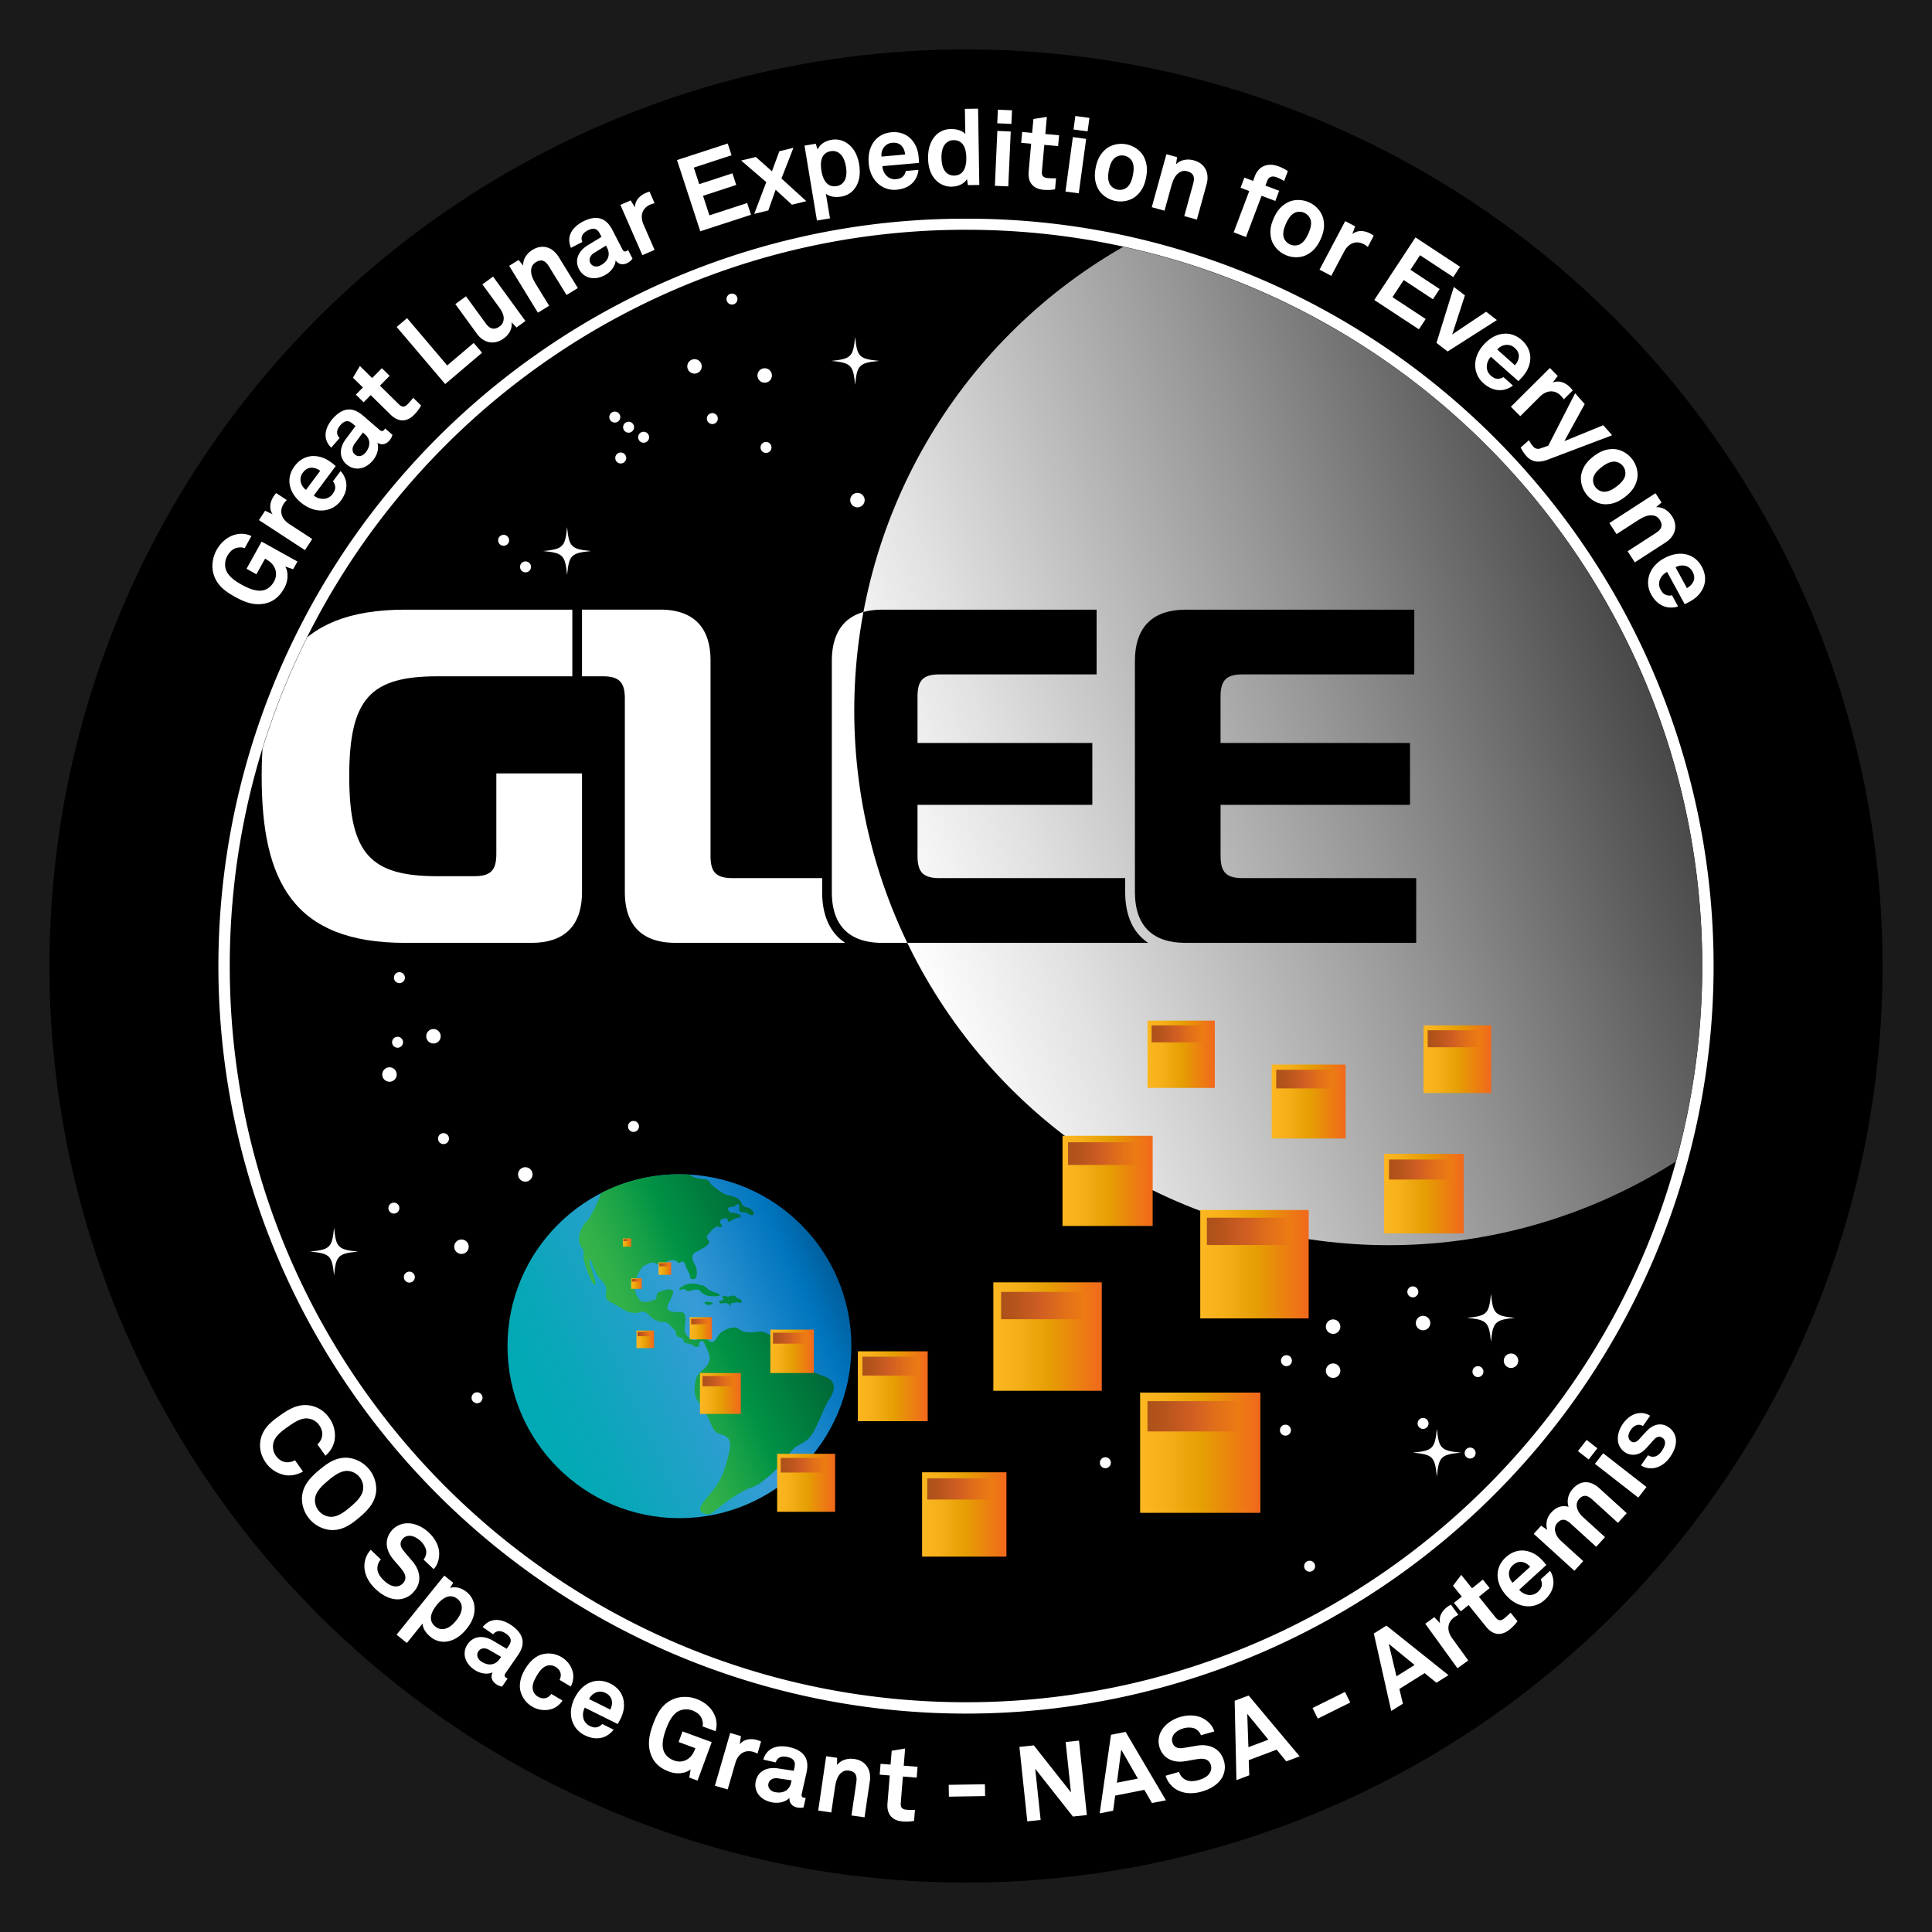 <svg xmlns="http://www.w3.org/2000/svg" xmlns:xlink="http://www.w3.org/1999/xlink" viewBox="0 0 1920 1920"><defs><style>.cls-1{fill:none;}.cls-2{fill:#1a1a1a;}.cls-3{fill:#fff;}.cls-4{clip-path:url(#clip-path);}.cls-5{fill:url(#linear-gradient);}.cls-6{clip-path:url(#clip-path-2);}.cls-7{fill:url(#New_Gradient_Swatch_copy);}.cls-8{fill:url(#New_Gradient_Swatch_copy_3);}.cls-9{fill:url(#New_Gradient_Swatch);}.cls-10{fill:url(#New_Gradient_Swatch_copy_2);}.cls-11{fill:url(#New_Gradient_Swatch-2);}.cls-12{fill:url(#New_Gradient_Swatch_copy_2-2);}.cls-13{fill:url(#New_Gradient_Swatch-3);}.cls-14{fill:url(#New_Gradient_Swatch_copy_2-3);}.cls-15{fill:url(#New_Gradient_Swatch-4);}.cls-16{fill:url(#New_Gradient_Swatch_copy_2-4);}.cls-17{fill:url(#New_Gradient_Swatch-5);}.cls-18{fill:url(#New_Gradient_Swatch_copy_2-5);}.cls-19{fill:url(#New_Gradient_Swatch-6);}.cls-20{fill:url(#New_Gradient_Swatch_copy_2-6);}.cls-21{fill:url(#New_Gradient_Swatch-7);}.cls-22{fill:url(#New_Gradient_Swatch_copy_2-7);}.cls-23{fill:url(#New_Gradient_Swatch-8);}.cls-24{fill:url(#New_Gradient_Swatch_copy_2-8);}.cls-25{fill:url(#New_Gradient_Swatch-9);}.cls-26{fill:url(#New_Gradient_Swatch_copy_2-9);}.cls-27{fill:url(#New_Gradient_Swatch-10);}.cls-28{fill:url(#New_Gradient_Swatch_copy_2-10);}.cls-29{fill:url(#New_Gradient_Swatch-11);}.cls-30{fill:url(#New_Gradient_Swatch_copy_2-11);}.cls-31{fill:url(#New_Gradient_Swatch-12);}.cls-32{fill:url(#New_Gradient_Swatch_copy_2-12);}.cls-33{fill:url(#New_Gradient_Swatch-13);}.cls-34{fill:url(#New_Gradient_Swatch_copy_2-13);}.cls-35{fill:url(#New_Gradient_Swatch-14);}.cls-36{fill:url(#New_Gradient_Swatch_copy_2-14);}.cls-37{fill:url(#New_Gradient_Swatch-15);}.cls-38{fill:url(#New_Gradient_Swatch_copy_2-15);}.cls-39{fill:url(#New_Gradient_Swatch-16);}.cls-40{fill:url(#New_Gradient_Swatch_copy_2-16);}.cls-41{fill:url(#New_Gradient_Swatch-17);}.cls-42{fill:url(#New_Gradient_Swatch_copy_2-17);}.cls-43{fill:url(#New_Gradient_Swatch-18);}.cls-44{fill:url(#New_Gradient_Swatch_copy_2-18);}</style><clipPath id="clip-path"><circle id="Main_Mask" data-name="Main Mask" class="cls-1" cx="960" cy="960" r="731.67"/></clipPath><linearGradient id="linear-gradient" x1="878.11" y1="880.27" x2="1882.15" y2="532.27" gradientUnits="userSpaceOnUse"><stop offset="0" stop-color="#fff"/><stop offset="0.14" stop-color="#e1e1e1"/><stop offset="0.45" stop-color="#949494"/><stop offset="0.91" stop-color="#1a1a1a"/><stop offset="1"/></linearGradient><clipPath id="clip-path-2"><circle id="Moon_Mask" data-name="Moon Mask" class="cls-1" cx="1380.13" cy="706.27" r="531.18"/></clipPath><linearGradient id="New_Gradient_Swatch_copy" x1="527.03" y1="1404.13" x2="839.08" y2="1264.57" gradientUnits="userSpaceOnUse"><stop offset="0" stop-color="#00a9b3"/><stop offset="0.15" stop-color="#09a7b9"/><stop offset="0.4" stop-color="#23a0c9"/><stop offset="0.57" stop-color="#389bd7"/><stop offset="0.87" stop-color="#0075be"/><stop offset="0.99" stop-color="#005b97"/></linearGradient><linearGradient id="New_Gradient_Swatch_copy_3" x1="625.36" y1="1356.66" x2="787.13" y2="1283.93" gradientUnits="userSpaceOnUse"><stop offset="0" stop-color="#39b54a"/><stop offset="0.14" stop-color="#30af49"/><stop offset="0.36" stop-color="#16a047"/><stop offset="0.52" stop-color="#009245"/><stop offset="1" stop-color="#006837"/></linearGradient><linearGradient id="New_Gradient_Swatch" x1="987.18" y1="1328.24" x2="1094.94" y2="1328.24" gradientTransform="translate(2369.3 287.18) rotate(90)" gradientUnits="userSpaceOnUse"><stop offset="0" stop-color="#fcb721"/><stop offset="0.22" stop-color="#f5af18"/><stop offset="0.52" stop-color="#e59e03"/><stop offset="1" stop-color="#f1681c"/></linearGradient><linearGradient id="New_Gradient_Swatch_copy_2" x1="994.92" y1="1297.45" x2="1077.11" y2="1297.45" gradientTransform="translate(-261.43 2333.47) rotate(-90)" gradientUnits="userSpaceOnUse"><stop offset="0" stop-color="#ad511a"/><stop offset="0.18" stop-color="#b6541c"/><stop offset="0.48" stop-color="#d05e23"/><stop offset="0.48" stop-color="#d05e23"/><stop offset="0.73" stop-color="#e06e1a"/><stop offset="1" stop-color="#ed7b13"/></linearGradient><linearGradient id="New_Gradient_Swatch-2" x1="852.52" y1="1377.66" x2="921.94" y2="1377.66" gradientTransform="translate(2264.89 490.43) rotate(90)" xlink:href="#New_Gradient_Swatch"/><linearGradient id="New_Gradient_Swatch_copy_2-2" x1="857.1" y1="1357.65" x2="913.97" y2="1357.65" gradientTransform="translate(-472.12 2243.18) rotate(-90)" xlink:href="#New_Gradient_Swatch_copy_2"/><linearGradient id="New_Gradient_Swatch-3" x1="772.31" y1="1473.56" x2="829.95" y2="1473.56" gradientTransform="translate(2274.7 672.43) rotate(90)" xlink:href="#New_Gradient_Swatch"/><linearGradient id="New_Gradient_Swatch_copy_2-3" x1="775.85" y1="1456.11" x2="819.81" y2="1456.11" gradientTransform="translate(-658.28 2253.94) rotate(-90)" xlink:href="#New_Gradient_Swatch_copy_2"/><linearGradient id="New_Gradient_Swatch-4" x1="765.55" y1="1342.95" x2="808.73" y2="1342.95" gradientTransform="translate(2130.09 555.81) rotate(90)" xlink:href="#New_Gradient_Swatch"/><linearGradient id="New_Gradient_Swatch_copy_2-4" x1="768.2" y1="1329.87" x2="801.13" y2="1329.87" gradientTransform="translate(-545.21 2114.54) rotate(-90)" xlink:href="#New_Gradient_Swatch_copy_2"/><linearGradient id="New_Gradient_Swatch-5" x1="695.64" y1="1384.84" x2="736.23" y2="1384.84" gradientTransform="translate(2100.77 668.91) rotate(90)" xlink:href="#New_Gradient_Swatch"/><linearGradient id="New_Gradient_Swatch_copy_2-5" x1="698.13" y1="1372.55" x2="729.09" y2="1372.55" gradientTransform="translate(-658.94 2086.16) rotate(-90)" xlink:href="#New_Gradient_Swatch_copy_2"/><linearGradient id="New_Gradient_Swatch-6" x1="619.11" y1="1234.83" x2="627.23" y2="1234.83" gradientTransform="translate(1858 611.65) rotate(90)" xlink:href="#New_Gradient_Swatch"/><linearGradient id="New_Gradient_Swatch_copy_2-6" x1="619.61" y1="1232.37" x2="625.81" y2="1232.37" gradientTransform="translate(-609.66 1855.08) rotate(-90)" xlink:href="#New_Gradient_Swatch_copy_2"/><linearGradient id="New_Gradient_Swatch-7" x1="627.23" y1="1275.59" x2="637.79" y2="1275.59" gradientTransform="translate(1908.1 643.08) rotate(90)" xlink:href="#New_Gradient_Swatch"/><linearGradient id="New_Gradient_Swatch_copy_2-7" x1="627.88" y1="1272.39" x2="635.93" y2="1272.39" gradientTransform="translate(-640.48 1904.3) rotate(-90)" xlink:href="#New_Gradient_Swatch_copy_2"/><linearGradient id="New_Gradient_Swatch-8" x1="654.47" y1="1260.7" x2="666.99" y2="1260.7" gradientTransform="translate(1921.42 599.97) rotate(90)" xlink:href="#New_Gradient_Swatch"/><linearGradient id="New_Gradient_Swatch_copy_2-8" x1="655.23" y1="1256.91" x2="664.78" y2="1256.91" gradientTransform="translate(-596.9 1916.92) rotate(-90)" xlink:href="#New_Gradient_Swatch_copy_2"/><linearGradient id="New_Gradient_Swatch-9" x1="632.51" y1="1331" x2="649.97" y2="1331" gradientTransform="translate(1972.25 689.76) rotate(90)" xlink:href="#New_Gradient_Swatch"/><linearGradient id="New_Gradient_Swatch_copy_2-9" x1="633.58" y1="1325.72" x2="646.9" y2="1325.72" gradientTransform="translate(-685.48 1965.96) rotate(-90)" xlink:href="#New_Gradient_Swatch_copy_2"/><linearGradient id="New_Gradient_Swatch-10" x1="685.45" y1="1319.99" x2="707.48" y2="1319.99" gradientTransform="translate(2016.46 623.53) rotate(90)" xlink:href="#New_Gradient_Swatch"/><linearGradient id="New_Gradient_Swatch_copy_2-10" x1="686.81" y1="1313.33" x2="703.6" y2="1313.33" gradientTransform="translate(-618.12 2008.53) rotate(-90)" xlink:href="#New_Gradient_Swatch_copy_2"/><linearGradient id="New_Gradient_Swatch-11" x1="916.36" y1="1505.05" x2="1000.19" y2="1505.05" gradientTransform="translate(2463.33 546.77) rotate(90)" xlink:href="#New_Gradient_Swatch"/><linearGradient id="New_Gradient_Swatch_copy_2-11" x1="921.51" y1="1479.66" x2="985.44" y2="1479.66" gradientTransform="translate(-526.19 2433.14) rotate(-90)" xlink:href="#New_Gradient_Swatch_copy_2"/><linearGradient id="New_Gradient_Swatch-12" x1="1133.04" y1="1443.69" x2="1252.54" y2="1443.69" gradientTransform="translate(2636.48 250.9) rotate(90)" xlink:href="#New_Gradient_Swatch"/><linearGradient id="New_Gradient_Swatch_copy_2-12" x1="1140.37" y1="1407.51" x2="1231.52" y2="1407.51" gradientTransform="translate(-221.56 2593.45) rotate(-90)" xlink:href="#New_Gradient_Swatch_copy_2"/><linearGradient id="New_Gradient_Swatch-13" x1="1192.79" y1="1256.35" x2="1300.55" y2="1256.35" gradientTransform="translate(2503.02 9.68) rotate(90)" xlink:href="#New_Gradient_Swatch"/><linearGradient id="New_Gradient_Swatch_copy_2-13" x1="1199.4" y1="1223.72" x2="1281.6" y2="1223.72" gradientTransform="translate(16.78 2464.22) rotate(-90)" xlink:href="#New_Gradient_Swatch_copy_2"/><linearGradient id="New_Gradient_Swatch-14" x1="1055.92" y1="1173.57" x2="1145.51" y2="1173.57" gradientTransform="translate(2274.28 72.85) rotate(90)" xlink:href="#New_Gradient_Swatch"/><linearGradient id="New_Gradient_Swatch_copy_2-14" x1="1061.42" y1="1146.44" x2="1129.75" y2="1146.44" gradientTransform="translate(-50.86 2242.02) rotate(-90)" xlink:href="#New_Gradient_Swatch_copy_2"/><linearGradient id="New_Gradient_Swatch-15" x1="1263.82" y1="1094.68" x2="1337.29" y2="1094.68" gradientTransform="translate(2395.23 -205.88) rotate(90)" xlink:href="#New_Gradient_Swatch"/><linearGradient id="New_Gradient_Swatch_copy_2-15" x1="1268.32" y1="1072.43" x2="1324.37" y2="1072.43" gradientTransform="translate(223.92 2368.77) rotate(-90)" xlink:href="#New_Gradient_Swatch_copy_2"/><linearGradient id="New_Gradient_Swatch-16" x1="1375.54" y1="1186.2" x2="1454.62" y2="1186.2" gradientTransform="translate(2601.28 -228.87) rotate(90)" xlink:href="#New_Gradient_Swatch"/><linearGradient id="New_Gradient_Swatch_copy_2-16" x1="1380.39" y1="1162.26" x2="1440.7" y2="1162.26" gradientTransform="translate(248.29 2572.8) rotate(-90)" xlink:href="#New_Gradient_Swatch_copy_2"/><linearGradient id="New_Gradient_Swatch-17" x1="1140.37" y1="1047.72" x2="1207.26" y2="1047.72" gradientTransform="translate(2221.53 -126.1) rotate(90)" xlink:href="#New_Gradient_Swatch"/><linearGradient id="New_Gradient_Swatch_copy_2-17" x1="1144.48" y1="1027.46" x2="1195.49" y2="1027.46" gradientTransform="translate(142.52 2197.45) rotate(-90)" xlink:href="#New_Gradient_Swatch_copy_2"/><linearGradient id="New_Gradient_Swatch-18" x1="1414.72" y1="1052.66" x2="1481.96" y2="1052.66" gradientTransform="translate(2501 -395.68) rotate(90)" xlink:href="#New_Gradient_Swatch"/><linearGradient id="New_Gradient_Swatch_copy_2-18" x1="1418.84" y1="1032.3" x2="1470.13" y2="1032.3" gradientTransform="translate(412.19 2476.78) rotate(-90)" xlink:href="#New_Gradient_Swatch_copy_2"/></defs><g id="Layer_1" data-name="Layer 1"><rect class="cls-2" width="1920" height="1920"/></g><g id="Patches"><g id="Patch_Idea_3" data-name="Patch Idea 3"><circle id="Blackground" cx="960" cy="960" r="910.89"/><g id="White_Ring" data-name="White Ring"><path class="cls-3" d="M960,228.33c404.09,0,731.67,327.58,731.67,731.67S1364.09,1691.67,960,1691.67,228.33,1364.09,228.33,960,555.91,228.33,960,228.33m0-11A739.24,739.24,0,0,0,544.76,344.18,744.85,744.85,0,0,0,275.7,670.92a741.68,741.68,0,0,0,68.48,704.32A744.85,744.85,0,0,0,670.92,1644.3a741.68,741.68,0,0,0,704.32-68.48,744.85,744.85,0,0,0,269.06-326.74,741.68,741.68,0,0,0-68.48-704.32A744.85,744.85,0,0,0,1249.08,275.7,738,738,0,0,0,960,217.33Z"/></g><g id="Main_Clip" data-name="Main Clip"><g class="cls-4"><g id="GLEE_white" data-name="GLEE white"><path class="cls-3" d="M1405.49,670.21H1235.2c-16.55,0-22.23,5.68-22.23,22.23v45.89h188.27v61.49H1213v50.61c0,16.56,5.68,22.24,22.23,22.24h172.18V937H1178c-30.75,0-50.14-15.14-50.14-50.62V657c0-35.48,19.39-51.09,50.14-51.09h227.52Z"/><path class="cls-3" d="M493.25,848.54c0,16.56-5.67,22.23-22.23,22.23H435.07c-66.22,0-88-21.28-88-99.33s21.76-99.34,88-99.34H568.78V605.88H402.43c-111.16,0-142.38,61.49-142.38,165.56S291.27,937,402.43,937H528.26c30.74,0,50.14-15.14,50.14-50.62V768.6H493.25Z"/><path class="cls-3" d="M833.6,932c-11-10.38-16.55-25.72-16.55-45.6V872.67H728.34c-16.56,0-22.23-5.68-22.23-22.23v-194c0-35.47-19.4-50.61-50.14-50.61H578.4V672.1h20.33c16.56,0,22.23,5.68,22.23,22.24v192c0,35.48,19.4,50.62,50.14,50.62H839.92A47.22,47.22,0,0,1,833.6,932Z"/><path class="cls-3" d="M1134.76,932c-11-10.38-16.55-25.72-16.55-45.6V872.67H934.05c-16.56,0-22.23-5.68-22.23-22.24V799.82h173.72V738.33H911.82V692.44c0-16.55,5.67-22.23,22.23-22.23H1089.8V605.88h-213c-30.74,0-50.14,15.61-50.14,51.09V886.38c0,35.48,19.4,50.62,50.14,50.62h264.27A46.6,46.6,0,0,1,1134.76,932Z"/></g><circle id="Moon" class="cls-5" cx="1380.13" cy="706.27" r="531.18"/><g id="Moon_Clip" data-name="Moon Clip"><g class="cls-6"><g id="GLEE_black" data-name="GLEE black"><path d="M1405.49,670.21H1235.2c-16.55,0-22.23,5.68-22.23,22.23v45.89h188.27v61.49H1213v50.61c0,16.56,5.68,22.24,22.23,22.24h172.18V937H1178c-30.75,0-50.14-15.14-50.14-50.62V657c0-35.48,19.39-51.09,50.14-51.09h227.52Z"/><path d="M493.25,848.54c0,16.56-5.67,22.23-22.23,22.23H435.07c-66.22,0-88-21.28-88-99.33s21.76-99.34,88-99.34H568.78V605.88H402.43c-111.16,0-142.38,61.49-142.38,165.56S291.27,937,402.43,937H528.26c30.74,0,50.14-15.14,50.14-50.62V768.6H493.25Z"/><path d="M833.6,932c-11-10.38-16.55-25.72-16.55-45.6V872.67H728.34c-16.56,0-22.23-5.68-22.23-22.23v-194c0-35.47-19.4-50.61-50.14-50.61H578.4V672.1h20.33c16.56,0,22.23,5.68,22.23,22.24v192c0,35.48,19.4,50.62,50.14,50.62H839.92A47.22,47.22,0,0,1,833.6,932Z"/><path d="M1134.76,932c-11-10.38-16.55-25.72-16.55-45.6V872.67H934.05c-16.56,0-22.23-5.68-22.23-22.24V799.82h173.72V738.33H911.82V692.44c0-16.55,5.67-22.23,22.23-22.23H1089.8V605.88h-213c-30.74,0-50.14,15.61-50.14,51.09V886.38c0,35.48,19.4,50.62,50.14,50.62h264.27A46.6,46.6,0,0,1,1134.76,932Z"/></g></g></g><g id="Stars_1" data-name="Stars 1"><path class="cls-3" d="M826.05,358.64c10.43,1.05,15.41,2.08,18.56,5.23s4.17,8.12,5.22,18.55c1-10.43,2.08-15.41,5.22-18.55s8.12-4.18,18.56-5.23c-10.44-1.05-15.42-2.08-18.56-5.22s-4.17-8.12-5.22-18.56c-1.05,10.44-2.08,15.42-5.22,18.56S836.48,357.59,826.05,358.64Z"/><path class="cls-3" d="M539.78,547.62c10.44,1,15.42,2.08,18.56,5.22s4.17,8.12,5.22,18.56c1.05-10.44,2.08-15.42,5.23-18.56s8.12-4.17,18.55-5.22c-10.43-1-15.41-2.08-18.55-5.23s-4.18-8.12-5.23-18.55c-1,10.43-2.08,15.41-5.22,18.55S550.22,546.57,539.78,547.62Z"/><circle class="cls-3" cx="610.98" cy="414.49" r="5.46"/><circle class="cls-3" cx="624.69" cy="424.55" r="5.46"/><circle class="cls-3" cx="639.63" cy="434.54" r="5.46"/><circle class="cls-3" cx="616.89" cy="455.15" r="5.46"/><circle class="cls-3" cx="500.5" cy="536.95" r="5.46"/><circle class="cls-3" cx="522.26" cy="563.35" r="5.46"/><circle class="cls-3" cx="707.92" cy="415.97" r="5.46"/><circle class="cls-3" cx="727.43" cy="297.22" r="5.46"/><circle class="cls-3" cx="761.26" cy="444.66" r="5.46"/><circle class="cls-3" cx="690.2" cy="364.11" r="7.2"/><circle class="cls-3" cx="759.94" cy="373.14" r="7.2"/><circle class="cls-3" cx="852.11" cy="497.01" r="7.2"/></g><g id="Stars_1-2" data-name="Stars 1"><path class="cls-3" d="M1404.16,1443.6c10.44,1.05,15.42,2.08,18.56,5.22s4.17,8.12,5.22,18.56c1-10.44,2.09-15.42,5.23-18.56s8.12-4.17,18.56-5.22c-10.44-1-15.42-2.08-18.56-5.22s-4.18-8.12-5.23-18.56c-1,10.44-2.08,15.42-5.22,18.56S1414.6,1442.55,1404.16,1443.6Z"/><path class="cls-3" d="M1457.94,1309.67c10.44,1,15.42,2.09,18.56,5.23s4.18,8.12,5.23,18.56c1-10.44,2.08-15.42,5.22-18.56s8.12-4.18,18.56-5.23c-10.44-1.05-15.42-2.08-18.56-5.22s-4.18-8.12-5.22-18.56c-1,10.44-2.09,15.42-5.23,18.56S1468.38,1308.62,1457.94,1309.67Z"/><circle class="cls-3" cx="1404.06" cy="1283.83" r="5.46"/><circle class="cls-3" cx="1277.44" cy="1421.28" r="5.46"/><circle class="cls-3" cx="1301.48" cy="1556.48" r="5.46"/><circle class="cls-3" cx="1098.51" cy="1453.62" r="5.46"/><circle class="cls-3" cx="1461.01" cy="1444.03" r="5.46"/><circle class="cls-3" cx="1278.45" cy="1352.21" r="5.46"/><circle class="cls-3" cx="1468.76" cy="1363.12" r="5.46"/><circle class="cls-3" cx="1414.23" cy="1414.59" r="5.46"/><circle class="cls-3" cx="1324.82" cy="1318.4" r="7.2"/><circle class="cls-3" cx="1324.82" cy="1362.17" r="7.2"/><circle class="cls-3" cx="1414.23" cy="1314.84" r="7.2"/><circle class="cls-3" cx="1501.63" cy="1352.28" r="7.2"/></g><g id="Stars_1-3" data-name="Stars 1"><path class="cls-3" d="M308.2,1243.8c10.44,1,15.42,2.08,18.56,5.22s4.17,8.12,5.22,18.56c1-10.44,2.08-15.42,5.22-18.56s8.12-4.17,18.56-5.22c-10.44-1-15.42-2.08-18.56-5.22S333,1230.46,332,1220c-1.05,10.44-2.08,15.42-5.22,18.56S318.64,1242.75,308.2,1243.8Z"/><circle class="cls-3" cx="406.82" cy="1269.18" r="5.46"/><circle class="cls-3" cx="391.44" cy="1200.61" r="5.46"/><circle class="cls-3" cx="440.76" cy="1131.54" r="5.46"/><circle class="cls-3" cx="395.09" cy="1035.78" r="5.46"/><circle class="cls-3" cx="396.94" cy="971.58" r="5.46"/><circle class="cls-3" cx="629.57" cy="1119.43" r="5.46"/><circle class="cls-3" cx="474.09" cy="1389.1" r="5.46"/><circle class="cls-3" cx="458.61" cy="1238.98" r="7.2"/><circle class="cls-3" cx="522.03" cy="1167.14" r="7.2"/><circle class="cls-3" cx="387.06" cy="1067.85" r="7.2"/><circle class="cls-3" cx="430.78" cy="1029.83" r="7.2"/></g><circle id="Earth" class="cls-7" cx="675.23" cy="1337.85" r="170.88"/><path class="cls-8" d="M685.25,1167.28c2.94,2.82,8.73,4,13.32,4.4s7.15,2.55,7.15,3.7,1.41,2.17,5.62,5.49,10,6.9,14,7.41c1.76.22,9.64,2.07,11.28,6.72,2,5.81,6.34,4.19,8.94,6.09,6.3,4.61,3.63,9.05-2.34,4.86-3.71-2.6-8.9.72-8.6-4.35.32-5.45-.89-6.13-3.58-3.55-2.11,2-6.61,1-7.4,2.65-.87,1.83,2.14,4.58,3.58,4.6,6.15.07,14.35,4,4.68,5.27-2.94.39-8.87,6-8.53,2.44.48-4.79-11.31-1.15-6.84,3.61,2,2.16.68,3.8-2.55,2.39-2.58-1.11-7,4-7.79,5-2.05,2.55-5.56,4.69-2.17,8.43,4,4.38-9.55,10.06-13.44,12.42-3.54,2.15-2.51,6.47-1.49,9.15s3.44,4,3.44,11.87-7.27,5.37-6.63,3.32-3.07-6.51-4.85-12.25-4.86-2-6.08-1.79-2.86-3.06-6.18-2.81-5.62.38-6.89,2.55-7.66,2.43-9.83.9-5.11-1.66-11.11,1.53-13.15,19.15-8.68,29.11,8.81,7.91,16.59,5.87-1.85-7.29,11.81-10.23,7,5.76,3.39,14.06,5.61,7.79,12.38,7.79,4.34,10.72,4.21,13.66-1.53,5.29,1.85,9.53c3.68,4.6,8.33,6,11.56,3.36,2.83-2.32,5.82-3,8-.51,8.83,9.74,8.7-2.4,16-6.77,6.82-4.06,12.68-5.61,17.28-1.78s13,2.55,19.27,1.91,14.3,5.23,16.73,9.45,5.87,7.53,11.23,6.38,12.26,3.19,13.41,10.6,5.74,11.87,22.46,17.74,8.69,18.64,5.24,23.75-8,17.61-14.55,30.51-15.07,12.25-21.32,18.89-9.71,13.28-17.49,20.68-16.6,14.81-23.11,16.85-12.38,5.49-21.57,11.62-18.13,15.06-21.83,15.06-8.68-2.3-7.92-5.87,2.94-6,12.64-17.87,13.53-26.3,16.47-39.83-4.85-14.43-10.85-16.73-7.66-10.21-11.49-18.12-6-9.83-8.81-13.66-4.6-8.94-2.94-19.15,7.66-10.73,12.26-17.49.25-12.89-2.68-20.17-7.15-.77-5.62,1-4.21,1.91-5.36.85S688,1336,682.87,1335s-2.1-2.38-4.59-4.64-6.26-1.24-6.34-4c-.15-4.63-1.1-4-4-7-3.77-3.86-4.09-5.5-9.11-5.58-4.65-.06-10.78-3-13.15-6.21-2.16-2.9-7.15-5.11-9.7-3.7s-6.51,1.15-10.85,0-10.21-5.62-17.11-9.19-6-5.11-5.49-11.75-4.46-9.83-7.27-13.27-5.75-10.47-7.41-15.83-2.8-.9-1.44,3.32,1.83,4.34,4.51,13.91-1.79,5.49-4.51-.89-7.36-18.51-6.47-24.39-4.34-5.61-4.47-13.91,4.09-14.55,7.92-18.64,9.31-15.19,14-27.59A170.09,170.09,0,0,1,675,1167Q680.17,1167,685.25,1167.28Zm10.69,115.85c2,2.42,5.11,4.6,10.59,5,7.64.53,13-.57,4.68-3.48-5.24-1.85-7.23-3-8.13-4s-4.08-3.49-5.23-3.36-2,.12-2.42-.3-10.48-4.32-19.87,3.1c-1.37,1.09.52,2.29,2.21,1.5,4.8-2.26,2.56,3.13,9.1,1C691.64,1281,694.37,1281.26,695.94,1283.13Zm4.68,12.17c.56.33,1,.21,1,.81s2.59,1.06,3.45.55a3.63,3.63,0,0,1,2.29-.13c.47,0,1.48-1,.81-1.49C705.44,1293,697.69,1293.56,700.62,1295.3Zm23.66,1c.41,1.49,1,2,2.12-.38a2.28,2.28,0,0,1,2.94-1.11,1.39,1.39,0,0,0,1.66-.51c.3-.47,2.41,0,3.32.21,1.11.31,3.34.76,2.47-1.94-.55-1.7-2.22-1.63-3.58-2.36s-2.08-.42-2-1.4-2-1.62-4.47-1-4.34,1.27-5.06.42-2.47-.42-3.75.47.68,1.24,1.2,1.53-.86,2.34-2.77,2.47c-2.35.17-2.19,1.74-.34,2.6,1.28.59,1.7-.51,4.3-.34C722.29,1295.09,723.94,1295.09,724.28,1296.32Z"/><rect class="cls-9" x="987.18" y="1274.35" width="107.76" height="107.76" transform="translate(-287.18 2369.3) rotate(-90)"/><rect class="cls-10" x="1022.45" y="1256.35" width="27.14" height="82.19" transform="translate(2333.47 261.43) rotate(90)"/><rect class="cls-11" x="852.52" y="1342.95" width="69.42" height="69.42" transform="translate(-490.43 2264.89) rotate(-90)"/><rect class="cls-12" x="876.14" y="1329.22" width="18.78" height="56.87" transform="translate(2243.18 472.12) rotate(90)"/><rect class="cls-13" x="772.31" y="1444.74" width="57.64" height="57.64" transform="translate(-672.43 2274.7) rotate(-90)"/><rect class="cls-14" x="790.58" y="1434.13" width="14.52" height="43.96" transform="translate(2253.94 658.28) rotate(90)"/><rect class="cls-15" x="765.55" y="1321.36" width="43.19" height="43.19" transform="translate(-555.81 2130.09) rotate(-90)"/><rect class="cls-16" x="779.23" y="1313.4" width="10.88" height="32.94" transform="translate(2114.54 545.21) rotate(90)"/><rect class="cls-17" x="695.64" y="1364.54" width="40.59" height="40.59" transform="translate(-668.91 2100.77) rotate(-90)"/><rect class="cls-18" x="708.5" y="1357.07" width="10.22" height="30.96" transform="translate(2086.16 658.94) rotate(90)"/><rect class="cls-19" x="619.11" y="1230.77" width="8.12" height="8.12" transform="translate(-611.65 1858) rotate(-90)"/><rect class="cls-20" x="621.68" y="1229.27" width="2.05" height="6.2" transform="translate(1855.08 609.66) rotate(90)"/><rect class="cls-21" x="627.23" y="1270.31" width="10.56" height="10.56" transform="translate(-643.08 1908.1) rotate(-90)"/><rect class="cls-22" x="630.58" y="1268.37" width="2.66" height="8.05" transform="translate(1904.3 640.48) rotate(90)"/><rect class="cls-23" x="654.47" y="1254.44" width="12.52" height="12.52" transform="translate(-599.97 1921.42) rotate(-90)"/><rect class="cls-24" x="658.43" y="1252.13" width="3.15" height="9.55" transform="translate(1916.92 596.9) rotate(90)"/><rect class="cls-25" x="632.51" y="1322.28" width="17.46" height="17.46" transform="translate(-689.76 1972.25) rotate(-90)"/><rect class="cls-26" x="638.04" y="1319.06" width="4.4" height="13.31" transform="translate(1965.96 685.48) rotate(90)"/><rect class="cls-27" x="685.45" y="1308.98" width="22.02" height="22.02" transform="translate(-623.53 2016.46) rotate(-90)"/><rect class="cls-28" x="692.43" y="1304.93" width="5.55" height="16.8" transform="translate(2008.53 618.12) rotate(90)"/><rect class="cls-29" x="916.36" y="1463.13" width="83.83" height="83.83" transform="translate(-546.77 2463.33) rotate(-90)"/><rect class="cls-30" x="942.92" y="1447.7" width="21.11" height="63.94" transform="translate(2433.14 526.19) rotate(90)"/><rect class="cls-31" x="1133.04" y="1383.94" width="119.5" height="119.5" transform="translate(-250.9 2636.48) rotate(-90)"/><rect class="cls-32" x="1170.9" y="1361.94" width="30.09" height="91.14" transform="translate(2593.45 221.56) rotate(90)"/><rect class="cls-33" x="1192.79" y="1202.47" width="107.76" height="107.76" transform="translate(-9.68 2503.02) rotate(-90)"/><rect class="cls-34" x="1226.93" y="1182.62" width="27.14" height="82.19" transform="translate(2464.22 -16.78) rotate(90)"/><rect class="cls-35" x="1055.92" y="1128.77" width="89.59" height="89.59" transform="translate(-72.85 2274.28) rotate(-90)"/><rect class="cls-36" x="1084.3" y="1112.27" width="22.56" height="68.33" transform="translate(2242.02 50.86) rotate(90)"/><rect class="cls-37" x="1263.82" y="1057.94" width="73.48" height="73.48" transform="translate(205.88 2395.23) rotate(-90)"/><rect class="cls-38" x="1287.09" y="1044.41" width="18.5" height="56.04" transform="translate(2368.77 -223.92) rotate(90)"/><rect class="cls-39" x="1375.54" y="1146.66" width="79.08" height="79.08" transform="translate(228.87 2601.28) rotate(-90)"/><rect class="cls-40" x="1400.59" y="1132.1" width="19.92" height="60.32" transform="translate(2572.8 -248.29) rotate(90)"/><rect class="cls-41" x="1140.37" y="1014.27" width="66.89" height="66.89" transform="translate(126.1 2221.53) rotate(-90)"/><rect class="cls-42" x="1161.56" y="1001.95" width="16.85" height="51.02" transform="translate(2197.45 -142.52) rotate(90)"/><rect class="cls-43" x="1414.72" y="1019.04" width="67.24" height="67.24" transform="translate(395.68 2501) rotate(-90)"/><rect class="cls-44" x="1436.02" y="1006.66" width="16.93" height="51.28" transform="translate(2476.78 -412.19) rotate(90)"/></g></g><path class="cls-3" d="M291.36,565.67l-7.92-2.6c2.69,4,3.72,12.76-.73,21-4.09,7.57-9.74,13.2-18,15.33-10.84,2.87-20.48-.33-31.13-6.24s-18.32-12-21.46-23c-2.2-7.72-.73-16.63,3.14-23.6,4.44-8,11.2-13.24,18.15-15.15a22.93,22.93,0,0,1,16.44,1.33l-6.73,12.12c-2.67-1.25-5.13-.93-7.55-.47-3.94.81-7.21,3.68-9.71,8.17a17.52,17.52,0,0,0-1.51,13.1c2.18,7.1,9.95,12.14,15.92,15.45s14.67,7.32,21.85,5.42c4.18-1,7.91-4.49,10-8.26a15,15,0,0,0,1.64-11.82c-1.73-5.53-5.36-8.5-10.32-11.26l-8.62,15.51L245,565.24l15-27,35.61,19.79Z"/><path class="cls-3" d="M282.07,500.44c-5.05,7.73-2.15,15.39,5.23,20.22l23,15-7.23,11.08-45.71-29.86,6.09-9.32,7.48,3.51c-3.89-5.55-2.53-12.44,1-17.8a26.94,26.94,0,0,1,2.51-3.26L285,496.94A23,23,0,0,0,282.07,500.44Z"/><path class="cls-3" d="M333.67,463.13l-21.83,29.31a14.44,14.44,0,0,0,11,3.2,11.54,11.54,0,0,0,7.53-4.48c2.26-3,3.05-5.33,2.66-8a10,10,0,0,0-2.14-4.87l7.53-10.1c2.42,2.2,4.55,6.54,5.32,9.73,1.62,7-.69,13.75-4.83,19.31a23.83,23.83,0,0,1-15.67,9.8c-7.47,1.24-15.38-1-22.53-6.31-7-5.2-11.66-11.95-12.82-19.36-.92-5.79.4-12.14,4.86-18.12,4.82-6.48,11.83-10.43,20-10,7.18.38,12.71,3.32,18.06,7.56C330.78,460.85,332.74,462.44,333.67,463.13Zm-25.11,1.73c-2.59.3-5.23,1.74-7.49,4.77a11.17,11.17,0,0,0-2.08,9.83,13.34,13.34,0,0,0,5.12,7.36l14.12-18.95C314.88,465.51,311.66,464.55,308.56,464.86Z"/><path class="cls-3" d="M386.85,437.94c-3.71,4.29-8.48,4.33-11.85,2,1.69,4.79.42,12-4.67,17.9-8.52,9.84-19.11,9.56-25.86,3.72-7.86-6.81-7.09-16.84-.84-25.18l9.65-12.9-2.54-2.2c-3.89-3.37-7.68-4.29-12.56,1.35-4,4.6-4.26,9.09-.66,12.63l-8.32,9.6c-8.8-8.6-6.54-19.55,1.44-28.76,6.12-7.06,13.56-11.17,21.82-8.19,3.51,1.23,6.58,3.62,9.36,6l15.32,13.26c1.91,1.65,3.17,1.64,4.61,0a8.07,8.07,0,0,0,.94-1.41l7.31,6.33A13.31,13.31,0,0,1,386.85,437.94Zm-26.19-8.1L352.38,441c-2.38,3.22-3.09,7.74.24,10.63s7.57,1.69,10.25-1.41c5.36-6.19,5.81-13.44-.31-18.74Z"/><path class="cls-3" d="M411.7,412.07c-7.72,7.86-16.05,7.34-23.54,0l-19.78-19.42-7,7.12-7.72-7.58,7-7.12-9.89-9.71,6.87-11.64,12.21,12,9.64-9.82,7.72,7.58-9.64,9.81,18.95,18.61c3,2.95,5.6,2.85,8.54-.15a66,66,0,0,0,5.58-6.43l7.87,7.72A45,45,0,0,1,411.7,412.07Z"/><path class="cls-3" d="M442.42,381.66,394.2,324.93l10.32-8.77,39.92,47,26.32-22.37,8.3,9.76Z"/><path class="cls-3" d="M513.33,325.43l-5-5.22c1,5.88-2,12-7.64,16.09-9.42,6.86-19.91,4.76-26.78-4.66L452.5,302.18l10.61-7.72,19.71,27.07c3.78,5.18,8.16,6.92,13.76,2.84a9,9,0,0,0,3.83-6.16c.82-4.23-1.41-8.71-4-12.28l-17-23.34L490,274.86,522.16,319Z"/><path class="cls-3" d="M563,293.16l-17.55-28.52c-3.36-5.46-7.18-7.67-13.09-4-3.93,2.42-5,6.52-4.41,10.86.64,4.65,3.7,9.43,6.12,13.36l11.67,19-11.18,6.88L506,264.16l9.39-5.78,4.49,5.5c-.26-6.63,3.91-12.28,9.28-15.58,9.93-6.1,20-2.71,26,6.95l19.1,31Z"/><path class="cls-3" d="M623.52,261.36c-5,2.59-9.48.86-11.73-2.59-.22,5.07-4.09,11.31-11,14.87-11.58,6-21.3,1.75-25.38-6.19-4.76-9.24-.31-18.26,8.6-23.67l13.76-8.38-1.54-3c-2.35-4.57-5.53-6.84-12.16-3.43-5.41,2.79-7.34,6.85-5.31,11.48l-11.3,5.81c-5-11.26,1.22-20.58,12-26.16,8.31-4.27,16.75-5.31,23.3.53,2.8,2.46,4.76,5.82,6.44,9.09l9.27,18c1.16,2.24,2.34,2.69,4.3,1.69a8.27,8.27,0,0,0,1.39-1l4.42,8.59A13.27,13.27,0,0,1,623.52,261.36Zm-21.29-17.28-11.84,7.28c-3.4,2.1-5.75,6-3.74,9.95,1.92,3.73,6.39,4.39,10,2.51,7.28-3.74,10.4-10.31,6.7-17.5Z"/><path class="cls-3" d="M646.24,203.33C637.77,207,636,215,639.52,223.11l11,25.21-12.13,5.29-21.84-50,10.2-4.45,4.33,7c-.21-6.78,4.71-11.79,10.58-14.35a25.79,25.79,0,0,1,3.88-1.35l5,11.55A21.46,21.46,0,0,0,646.24,203.33Z"/><path class="cls-3" d="M695.92,229.84l-23.11-70.77,50.4-16.46L727,154.29,689.5,166.55,694.88,183l33-10.78,3.78,11.57-33,10.79L705,214l37.53-12.25,3.81,11.68Z"/><path class="cls-3" d="M776.6,177.41l24.73,22.5L787,203.42l-16.17-14.86-7.3,20.59-14,3.4,12-31.56-25-21.45L751.15,156l16,14.25,7.34-19.95,14-3.41Z"/><path class="cls-3" d="M848.16,188.87a20.49,20.49,0,0,1-12.43,6.54c-6.42,1.07-12-.34-15-2.93L824.86,217l-13,2.15L799.5,144.71l11.19-1.86,1.81,5.76c2.38-5.5,8-8.68,13.93-9.66a20.55,20.55,0,0,1,13.81,2.38c7.3,4.21,11.86,11.76,13.55,21.91C855.55,173.8,853.7,182.52,848.16,188.87Zm-13.1-35.82a10.79,10.79,0,0,0-9.41-2.8c-10.15,1.69-10.61,11.67-9.32,19.44s5,16.95,15.11,15.26a10.77,10.77,0,0,0,8-5.69c2.1-4,2-9,1.24-13.62S838.34,156.12,835.06,153.05Z"/><path class="cls-3" d="M913.34,161.89l-36.4,3.23a14.4,14.4,0,0,0,4.93,10.31,11.5,11.5,0,0,0,8.35,2.64c3.76-.34,6-1.28,7.71-3.32a10,10,0,0,0,2.21-4.84l12.55-1.11c0,3.27-1.84,7.75-3.71,10.44-4.12,5.85-10.72,8.65-17.62,9.27a23.85,23.85,0,0,1-17.75-5.17c-5.9-4.75-9.51-12.12-10.3-21-.77-8.68,1.16-16.66,5.91-22.45,3.71-4.55,9.32-7.79,16.75-8.45,8-.71,15.66,1.88,20.76,8.28,4.5,5.6,6,11.69,6.39,18.51C913.12,158.22,913.24,160.74,913.34,161.89Zm-18-17.59c-1.94-1.72-4.77-2.74-8.54-2.4a11.17,11.17,0,0,0-8.72,5,13.38,13.38,0,0,0-2.08,8.72l23.54-2.09C899.06,149.45,897.63,146.42,895.33,144.3Z"/><path class="cls-3" d="M961.91,184l-.93-6c-3.18,5.09-9.23,7.39-15.21,7.49a20.88,20.88,0,0,1-13.41-4.4c-6.6-5.25-9.88-13.39-10.05-23.67-.17-10.71,3-19.06,9.37-24.52a20.63,20.63,0,0,1,13.26-4.63c6.93-.11,12,2.12,14.36,4.92l-.41-25L972,108l1.23,75.79ZM947.64,139.3a10.76,10.76,0,0,0-8.75,4.44c-2.67,3.62-3.33,8.56-3.25,13.29s.89,9.75,3.68,13.27a10.79,10.79,0,0,0,8.89,4.17c10.29-.17,12.23-10,12.1-17.84S957.93,139.13,947.64,139.3Z"/><path class="cls-3" d="M988.7,184.64l2.45-54.55,13.32.6L1002,185.23Zm2.36-62.12.61-13.53,14.06.63-.61,13.53Z"/><path class="cls-3" d="M1037.18,188.64c-11-1-15.85-7.75-14.91-18.21l2.48-27.61-9.93-.9,1-10.77,9.93.9,1.25-13.81,13.36-2.06-1.53,17,13.7,1.24-1,10.77-13.7-1.23-2.39,26.46c-.37,4.18,1.35,6.13,5.53,6.5a64.39,64.39,0,0,0,8.52.24l-1,11A44.09,44.09,0,0,1,1037.18,188.64Z"/><path class="cls-3" d="M1058.85,190.35l7.35-54.11,13.21,1.8-7.34,54.11Zm8-61.65,1.82-13.43,14,1.9-1.83,13.42Z"/><path class="cls-3" d="M1128.85,195c-4.59,3.82-12.24,6.29-20.38,4.71s-14.31-6.73-17.14-12c-3-5.83-4.21-11.94-2.45-21s5.13-14.3,10.13-18.57c4.59-3.81,12.24-6.29,20.38-4.71s14.31,6.74,17.14,12c3,5.83,4.21,11.94,2.45,21S1133.85,190.74,1128.85,195Zm-4.16-35.35a11.66,11.66,0,0,0-16.28-3.16c-3.76,2.8-5.46,7.71-6.44,12.76s-1.24,10.24,1.2,14.24a11.63,11.63,0,0,0,16.28,3.16c3.75-2.8,5.45-7.71,6.44-12.76S1127.12,163.66,1124.69,159.66Z"/><path class="cls-3" d="M1176.89,214.79l8.9-32.3c1.7-6.17.71-10.47-6-12.32-4.46-1.22-8.17.8-11,4.17-3,3.65-4.37,9.15-5.59,13.6l-5.92,21.46-12.66-3.49,14.52-52.64,10.63,2.93-1,7c4.67-4.71,11.64-5.51,17.72-3.83,11.23,3.1,15.64,12.81,12.62,23.74l-9.68,35.12Z"/><path class="cls-3" d="M1268.36,176.08c-4.42-1.67-7.64,0-9,3.66l-1.79,4.71,13.65,5.16-3.82,10.12-13.65-5.16-15.49,41L1226,230.88l15.49-41-8.64-3.26,3.82-10.12,8.65,3.27,1.85-4.91c3.57-9.43,12.48-13.69,23.48-9.53a44.2,44.2,0,0,1,9.21,4.72l-3.71,9.82A41.56,41.56,0,0,0,1268.36,176.08Z"/><path class="cls-3" d="M1298.31,253.4c-5.34,2.66-13.35,3.32-20.92-.08s-12.39-9.83-13.94-15.6c-1.62-6.37-1.36-12.59,2.43-21S1274.15,204,1280,201c5.35-2.67,13.36-3.32,20.92.08s12.39,9.83,13.94,15.6c1.63,6.37,1.36,12.58-2.43,21S1304.16,250.39,1298.31,253.4Zm4-35.37a11.66,11.66,0,0,0-15.13-6.8c-4.29,1.86-7.08,6.25-9.19,11s-3.55,9.68-2.1,14.14a11.67,11.67,0,0,0,15.13,6.8c4.3-1.87,7.08-6.26,9.19-11S1303.81,222.48,1302.36,218Z"/><path class="cls-3" d="M1355.55,242.76c-8.17-4.32-15.53-.73-19.66,7.06L1323,274.14,1311.33,268l25.54-48.26,9.84,5.21-2.81,7.77c5.17-4.38,12.16-3.66,17.82-.66a28.06,28.06,0,0,1,3.47,2.19l-5.89,11.14A22.33,22.33,0,0,0,1355.55,242.76Z"/><path class="cls-3" d="M1365.76,298.13l40.92-62.19,44.3,29.15-6.76,10.27-33-21.71-9.52,14.47,29,19.11-6.69,10.17-29-19.1-11.19,17,33,21.71-6.75,10.26Z"/><path class="cls-3" d="M1438.63,349.28l-11.07-8.52,17.25-55.63,11,8.46-12.62,38.78,33.68-22.58,10.73,8.27Z"/><path class="cls-3" d="M1509,378.82l-27.32-24.26a14.4,14.4,0,0,0-4.13,10.66,11.53,11.53,0,0,0,3.82,7.88c2.83,2.51,5,3.49,7.71,3.33a9.8,9.8,0,0,0,5-1.71l9.42,8.37c-2.39,2.22-6.9,4-10.14,4.47-7.08,1-13.65-1.87-18.83-6.47a23.81,23.81,0,0,1-8.42-16.46c-.6-7.55,2.29-15.23,8.22-21.9s12.9-10.59,20.38-11.11c5.85-.42,12.06,1.44,17.64,6.39,6,5.37,9.38,12.68,8.23,20.78-1,7.13-4.4,12.39-9.09,17.35C1511.47,376.14,1509.72,378,1509,378.82Zm.44-25.17a11,11,0,0,0-4.11-7.86,11.18,11.18,0,0,0-9.62-2.92,13.37,13.37,0,0,0-7.77,4.48L1505.56,363C1508.2,359.9,1509.43,356.78,1509.39,353.65Z"/><path class="cls-3" d="M1551.2,393.3c-6.51-6.55-14.61-5.32-20.87.9l-19.51,19.4-9.33-9.39,38.73-38.49,7.85,7.9-5,6.59c6.25-2.66,12.7.11,17.21,4.65A27.56,27.56,0,0,1,1563,388l-8.94,8.88A22.33,22.33,0,0,0,1551.2,393.3Z"/><path class="cls-3" d="M1538.22,456.78c-7.16,2.66-15,3.57-21.35-3.6a37.17,37.17,0,0,1-5.63-8.47l8.2-7.22c1.82,3,2.2,3.94,4.15,6.15a6.27,6.27,0,0,0,7.23,2l7.84-2.69,26.7-52.16,9.5,10.8-20.21,36.8,38.66-15.83,8.81,10Z"/><path class="cls-3" d="M1594.79,501.12c-6-.21-13.32-3.45-18.35-10.05s-6.2-14.55-4.81-20.36c1.61-6.37,4.81-11.71,12.16-17.31s13.34-7.26,19.91-7.12c6,.21,13.32,3.45,18.35,10.05s6.2,14.55,4.81,20.35c-1.61,6.38-4.8,11.72-12.15,17.31S1601.36,501.26,1594.79,501.12ZM1615.22,472a11.66,11.66,0,0,0-10.06-13.2c-4.66-.4-9.2,2.13-13.29,5.25s-7.74,6.82-8.59,11.42a11.66,11.66,0,0,0,10,13.2c4.67.41,9.21-2.13,13.3-5.24S1614.37,476.57,1615.22,472Z"/><path class="cls-3" d="M1617.52,547.83l28.12-18.2c5.38-3.48,7.5-7.36,3.73-13.18-2.51-3.87-6.63-4.83-10.95-4.16-4.64.75-9.34,3.92-13.22,6.43l-18.69,12.09-7.13-11,45.84-29.66,6,9.25-5.4,4.62c6.62-.41,12.36,3.63,15.79,8.92,6.33,9.79,3.16,20-6.36,26.13l-30.59,19.8Z"/><path class="cls-3" d="M1674.24,600.47l-17.47-32.09a14.4,14.4,0,0,0-7.5,8.62,11.52,11.52,0,0,0,.91,8.71c1.81,3.32,3.56,5,6.12,5.75a9.9,9.9,0,0,0,5.32.1l6,11.07c-3,1.28-7.85,1.4-11.06.76-7-1.45-12.21-6.39-15.52-12.48a23.81,23.81,0,0,1-2.33-18.33c2-7.31,7.33-13.56,15.17-17.82,7.65-4.17,15.73-5.58,22.94-3.53,5.65,1.59,10.86,5.45,14.42,12,3.87,7.1,4.52,15.11.69,22.34-3.35,6.37-8.34,10.16-14.44,13.24C1677.51,598.81,1675.25,599.92,1674.24,600.47Zm9-23.52c.81-2.47.61-5.47-1.2-8.79a11.2,11.2,0,0,0-8.06-6,13.3,13.3,0,0,0-8.82,1.58l11.29,20.75C1680,582.42,1682.16,579.9,1683.19,577Z"/><path class="cls-3" d="M283.75,1466a30,30,0,0,1-19.51-12.3c-4.61-6.52-6.78-14.12-5.43-22,1.93-11.27,9.4-18,19.34-25s18.75-11.85,30-9.93a29.25,29.25,0,0,1,19.05,12.37,29.77,29.77,0,0,1,5.29,22.37,27.05,27.05,0,0,1-9.07,15.17l-8-11.31a13.8,13.8,0,0,0,4.49-7.29c1.09-3.73-.06-8.07-2.73-11.84a15.72,15.72,0,0,0-10.64-6.49c-7.34-1.1-14.88,4.24-20.45,8.18s-13.11,9.28-14.51,16.58a15.73,15.73,0,0,0,2.59,12.19c2.67,3.77,6.46,6.23,10.34,6.44a14.82,14.82,0,0,0,8.63-2l8,11.31C296,1465.26,289.84,1466.92,283.75,1466Z"/><path class="cls-3" d="M327.71,1520.43a31.52,31.52,0,0,1-27.61-32.75c1-11.39,7.64-18.8,16.95-26.65s17.82-13.23,29.21-12.26a31.5,31.5,0,0,1,27.61,32.75c-1,11.4-7.71,18.87-17,26.72S339.11,1521.41,327.71,1520.43Zm33.19-40.61a16.47,16.47,0,0,0-15.16-18c-7.41-.48-14.6,5.31-19.82,9.71s-12.07,10.45-12.85,17.83a16.48,16.48,0,0,0,15.16,18c7.41.49,14.53-5.24,19.75-9.64S360.13,1487.21,360.9,1479.82Z"/><path class="cls-3" d="M395.61,1589.4c-8,.21-15.93-4.11-22.56-10.4-5.71-5.42-10.28-12.65-10.87-20.88a23.74,23.74,0,0,1,6.28-17.92l10.06,9.54a13.08,13.08,0,0,0-3.47,9.3c.12,4.45,3.2,8.53,6.32,11.49,3.74,3.55,8,6.18,12.12,6a9.26,9.26,0,0,0,7.05-3.16c3.76-4,2.44-8.68-.33-12.47-3-4.15-7.59-8.79-10.59-12.79-6.31-8.3-7.93-19.11.59-28.1a20.59,20.59,0,0,1,14.85-6.18c6.9-.11,14.94,3.32,21.26,9.32,5.79,5.49,9.7,12.66,10.1,19.56.31,6.08-1.24,12.14-5.43,16.71l-10.05-9.54a12.05,12.05,0,0,0,2.69-7.57c0-3.49-2.58-8-5.48-10.7s-7.2-5.53-11.58-5.34a8.59,8.59,0,0,0-6.16,2.83c-3.33,3.51-2.77,7.51-.08,11.07,2.92,3.79,7.36,8.72,10.43,12.5,7,8.81,8.79,20.5,0,29.71A21,21,0,0,1,395.61,1589.4Z"/><path class="cls-3" d="M440.84,1631.57a20.54,20.54,0,0,1-13.14-5c-5.07-4.08-7.7-9.18-7.75-13.13l-15.63,19.36-10.22-8.25,47.43-58.74,8.82,7.13-3.1,5.18c5.7-1.87,11.82.24,16.48,4a20.56,20.56,0,0,1,7.39,11.9c1.7,8.26-.91,16.68-7.38,24.68C457,1627.08,449.27,1631.49,440.84,1631.57ZM458.92,1598a10.78,10.78,0,0,0-4.16-8.89c-8-6.47-15.78-.19-20.72,5.94s-9.39,15-1.38,21.42a10.77,10.77,0,0,0,9.57,2.2c4.37-1.07,8-4.45,11-8.12S458.8,1602.48,458.92,1598Z"/><path class="cls-3" d="M492.84,1673.5c-4.67-3.22-5.24-8-3.26-11.56-4.58,2.2-11.91,1.74-18.31-2.67-10.71-7.4-11.6-18-6.53-25.3,5.9-8.56,16-8.9,24.93-3.6l13.88,8.17,1.91-2.77c2.92-4.23,3.42-8.1-2.72-12.33-5-3.46-9.5-3.24-12.62.73L479.66,1617c7.58-9.7,18.72-8.65,28.75-1.73,7.69,5.3,12.59,12.26,10.53,20.79-.84,3.62-2.87,6.94-5,10l-11.51,16.68c-1.43,2.08-1.27,3.33.54,4.58a7.61,7.61,0,0,0,1.51.78l-5.49,8A13.31,13.31,0,0,1,492.84,1673.5Zm5.17-26.92-12-7c-3.46-2-8-2.23-10.53,1.4-2.39,3.46-.85,7.71,2.52,10,6.74,4.65,14,4.3,18.59-2.36Z"/><path class="cls-3" d="M549.34,1698.05a23.88,23.88,0,0,1-20.47-2.07,24.89,24.89,0,0,1-12-17.07c-.92-6.51.92-13.35,5-20.22s9.15-11.8,15.29-14.15a24.9,24.9,0,0,1,20.74,2.23,23.84,23.84,0,0,1,11.73,16.91,21.36,21.36,0,0,1-2.4,12.35l-11.13-6.55a10.65,10.65,0,0,0,1.2-5.15c-.13-2.88-1.72-5.76-5.15-7.79a10.7,10.7,0,0,0-8.59-1.16c-4.47,1.39-7.59,5.65-10.2,10.08s-4.77,9.13-3.82,13.71a10.71,10.71,0,0,0,5.12,7c3.44,2,6.73,2,9.31.74a10.59,10.59,0,0,0,3.92-3.54L559,1690A21.29,21.29,0,0,1,549.34,1698.05Z"/><path class="cls-3" d="M613.92,1713.36l-32.71-16.28a14.4,14.4,0,0,0-1.2,11.37,11.55,11.55,0,0,0,5.74,6.61c3.39,1.68,5.78,2.06,8.32,1.2a9.88,9.88,0,0,0,4.4-3l11.28,5.61c-1.73,2.77-5.62,5.65-8.62,7-6.57,2.83-13.66,1.76-19.87-1.33a23.82,23.82,0,0,1-12.42-13.68c-2.55-7.13-1.77-15.31,2.21-23.3,3.88-7.8,9.69-13.59,16.77-16,5.54-1.94,12-1.77,18.7,1.55,7.24,3.61,12.37,9.8,13.37,17.92.9,7.13-1,13.1-4.24,19.12C615.65,1710.12,614.44,1712.33,613.92,1713.36ZM607.77,1689a11,11,0,0,0-6-6.51,11.2,11.2,0,0,0-10-.31,13.35,13.35,0,0,0-6.33,6.35L606.52,1699C608.25,1695.29,608.62,1692,607.77,1689Z"/><path class="cls-3" d="M685,1766.54l1.35-8.23c-3.55,3.27-12,5.63-20.84,2.5-8.11-2.87-14.54-7.59-17.92-15.44-4.5-10.27-2.82-20.28,1.39-31.71s9-20,19.4-24.74c7.28-3.36,16.32-3.28,23.8-.52,8.57,3.15,14.8,9,17.75,15.6a22.78,22.78,0,0,1,1.22,16.44l-13-4.78c.82-2.84.13-5.22-.69-7.53-1.41-3.77-4.75-6.56-9.57-8.34a17.53,17.53,0,0,0-13.18.52c-6.67,3.25-10.46,11.7-12.82,18.1s-5,15.63-2,22.43c1.67,4,5.66,7.12,9.7,8.61a15,15,0,0,0,11.93-.2c5.19-2.56,7.58-6.6,9.54-11.92l-16.65-6.14,3.88-10.54,29,10.67-14.08,38.23Z"/><path class="cls-3" d="M748.63,1741c-8.88-2.57-15.36,2.44-17.81,10.91l-7.66,26.42-12.7-3.68,15.19-52.44,10.69,3.1-1.17,8.19c4.17-5.35,11.16-6.06,17.31-4.28a27,27,0,0,1,3.84,1.44l-3.5,12.1A22.44,22.44,0,0,0,748.63,1741Z"/><path class="cls-3" d="M791.94,1796.18c-5.53-1.24-7.83-5.41-7.34-9.5-3.42,3.75-10.4,6.06-18,4.36-12.71-2.85-17.47-12.31-15.52-21,2.28-10.14,11.48-14.22,21.78-12.66l15.93,2.39.74-3.28c1.12-5,.14-8.79-7.14-10.42-5.94-1.33-10,.55-11.43,5.4l-12.4-2.78c3.41-11.83,14.13-15,26-12.36,9.12,2,16.26,6.67,17.54,15.35.57,3.68-.07,7.51-.87,11.1l-4.44,19.78c-.55,2.45.06,3.56,2.21,4a7.79,7.79,0,0,0,1.69.17l-2.12,9.42A13.24,13.24,0,0,1,791.94,1796.18Zm-5.27-26.9-13.75-2c-4-.56-8.28.94-9.25,5.25-.92,4.09,2.09,7.46,6.09,8.36,8,1.79,14.59-1.25,16.36-9.14Z"/><path class="cls-3" d="M846.18,1804.19l4.84-33.14c.93-6.34-.59-10.49-7.45-11.49-4.57-.67-8,1.8-10.35,5.49-2.49,4-3.21,9.61-3.88,14.18l-3.21,22-13-1.9,7.89-54,10.91,1.59-.08,7.1c4.06-5.25,10.88-6.9,17.11-6,11.53,1.68,17.1,10.77,15.46,22l-5.26,36Z"/><path class="cls-3" d="M897.06,1810.14c-11-.89-15.93-7.61-15.08-18.08l2.24-27.63-10-.8.88-10.78,9.94.8,1.12-13.81,13.34-2.19-1.38,17.06,13.71,1.11L911,1766.6l-13.71-1.11L895.16,1792c-.34,4.19,1.4,6.12,5.58,6.46a65.82,65.82,0,0,0,8.52.16l-.88,11A44.54,44.54,0,0,1,897.06,1810.14Z"/><path class="cls-3" d="M943,1785.5l-.19-11.76,36-.58.19,11.76Z"/><path class="cls-3" d="M1066.23,1805.25l-37.43-47.46,5.37,50.85-13.26,1.4-7.82-74,14.31-1.51,36.93,46.78-5.3-50.12,13.27-1.41,7.82,74Z"/><path class="cls-3" d="M1144.75,1791.8l-7.5-13.08-29,5.73-2,15-13.39,2.64,11.24-78.1,14.53-2.86,40.06,68Zm-30.46-53-4.33,32.85,20.81-4.11Z"/><path class="cls-3" d="M1214.55,1766.38c-3.9,7-11.65,11.62-20.43,14.12-7.57,2.16-16.13,2.41-23.51-1.27a23.79,23.79,0,0,1-12.22-14.54l13.33-3.79a13.14,13.14,0,0,0,6.24,7.72c3.89,2.16,9,1.59,13.11.41,5-1.41,9.41-3.77,11.33-7.37a9.26,9.26,0,0,0,.87-7.67c-1.5-5.26-6.22-6.53-10.9-6.07-5.1.47-11.42,2-16.4,2.6-10.36,1.2-20.48-2.91-23.87-14.82a20.58,20.58,0,0,1,2.23-15.92c3.43-6,10.47-11.17,18.85-13.56,7.67-2.18,15.84-1.89,22,1.27,5.39,2.84,9.82,7.25,11.61,13.18l-13.33,3.8a12.1,12.1,0,0,0-5.14-6.18c-3-1.76-8.16-1.82-12-.73-4,1.15-8.42,3.38-10.49,7.25a8.58,8.58,0,0,0-.7,6.75c1.33,4.64,5,6.2,9.49,5.7,4.74-.59,11.25-1.89,16.07-2.61,11.13-1.54,22.1,2.87,25.58,15.09A20.93,20.93,0,0,1,1214.55,1766.38Z"/><path class="cls-3" d="M1278.29,1750.44l-9.56-11.67L1241,1749.21l.51,15.07-12.77,4.81L1227,1690.2l13.86-5.22,50.71,60.46Zm-38.78-47.23,1.15,33.12,19.85-7.47Z"/><path class="cls-3" d="M1309.58,1707.94l-5.22-10.54,32.28-16,5.22,10.54Z"/><path class="cls-3" d="M1427.47,1672.29l-11.67-9.55-25.1,15.7,3.48,14.67-11.58,7.24-17.31-77,12.56-7.85,61.64,49.25Zm-47.33-38.64,7.66,32.24,18-11.25Z"/><path class="cls-3" d="M1445.36,1607.11c-7.48,5.41-7.52,13.6-2.35,20.75l16.12,22.29-10.72,7.75-32-44.24,9-6.52,5.74,6c-1.65-6.58,2.08-12.53,7.27-16.28a27.24,27.24,0,0,1,3.51-2.15l7.38,10.21A22.36,22.36,0,0,0,1445.36,1607.11Z"/><path class="cls-3" d="M1500.27,1619.38c-8.58,6.93-16.78,5.45-23.38-2.72l-17.41-21.57-7.76,6.26-6.79-8.41,7.76-6.27-8.71-10.78,8.17-10.78,10.75,13.32,10.71-8.64,6.79,8.42-10.71,8.64,16.69,20.67c2.64,3.27,5.23,3.47,8.5.83a66,66,0,0,0,6.29-5.75l6.92,8.58A44.57,44.57,0,0,1,1500.27,1619.38Z"/><path class="cls-3" d="M1536.75,1555.26l-27,24.63a14.43,14.43,0,0,0,10.17,5.22,11.53,11.53,0,0,0,8.24-3c2.79-2.55,4-4.65,4.12-7.32a9.93,9.93,0,0,0-1.17-5.18l9.3-8.49c2,2.62,3.24,7.28,3.38,10.56.27,7.15-3.28,13.37-8.4,18a23.83,23.83,0,0,1-17.25,6.65c-7.57-.2-14.91-3.88-20.93-10.47s-9.17-14-8.9-21.44c.19-5.87,2.7-11.85,8.2-16.87,6-5.45,13.6-8,21.54-6,7,1.73,11.85,5.67,16.29,10.85C1534.35,1552.47,1536,1554.41,1536.75,1555.26Zm-25-3.08c-2.59-.19-5.45.72-8.25,3.27a11.18,11.18,0,0,0-3.91,9.26,13.38,13.38,0,0,0,3.64,8.19L1520.7,1557C1517.86,1554,1514.88,1552.47,1511.77,1552.18Z"/><path class="cls-3" d="M1607.91,1513.4l-25.1-22.81c-5-4.52-9-5.81-13.5-.92-5,5.52-1.38,13.22,3.67,17.82l22.07,20.06-8.76,9.63-25.09-22.81c-5-4.53-9-5.82-13.5-.92-5,5.51-1.45,13.3,3.6,17.89l22.07,20.06-8.76,9.63-40.41-36.73,7.35-8.08,6.07,4.1a17.51,17.51,0,0,1,4.08-17.29c5.16-5.67,11.17-7.3,17.13-5.57-2-6.23-.46-12.77,4.48-18.21,7.84-8.62,17.69-7.9,26.08-.27l27.27,24.79Z"/><path class="cls-3" d="M1578.8,1450.41l-10.68-8.33,8.65-11.1,10.68,8.33Zm49.29,37.88L1585,1454.72l8.19-10.51,43.07,33.56Z"/><path class="cls-3" d="M1665.3,1429c1.09,6.14-1.27,12.82-5.54,18.93-4,5.69-9.15,9.62-15.26,10.86a18.05,18.05,0,0,1-13.73-2.54l7-10.07a8.82,8.82,0,0,0,6.93,1.26c2.58-.77,4.57-2.32,6.73-5.42,2.53-3.62,5.6-9.67.69-13.1-2.58-1.8-5.5-1.28-7.86,1.17-3.37,3.54-6.75,7.84-10.38,11.2-5.56,5.21-13.44,5.85-19.12,1.89a15.55,15.55,0,0,1-6.88-11.6c-.56-5.26,1.11-11.13,5-16.73,3.73-5.34,9.24-9.56,15-10.36a17,17,0,0,1,12,2.47l-7.16,10.24a7.5,7.5,0,0,0-5.48-1.14,10.55,10.55,0,0,0-6.15,4.42,13.39,13.39,0,0,0-2.56,5.13,6.25,6.25,0,0,0,2.33,6.75c3.18,2.22,6.06.13,8.08-2,3.35-3.69,4.21-4.75,8-8.66,6-6.28,14.13-8.31,21.19-3.38A16.26,16.26,0,0,1,1665.3,1429Z"/></g></g></svg>